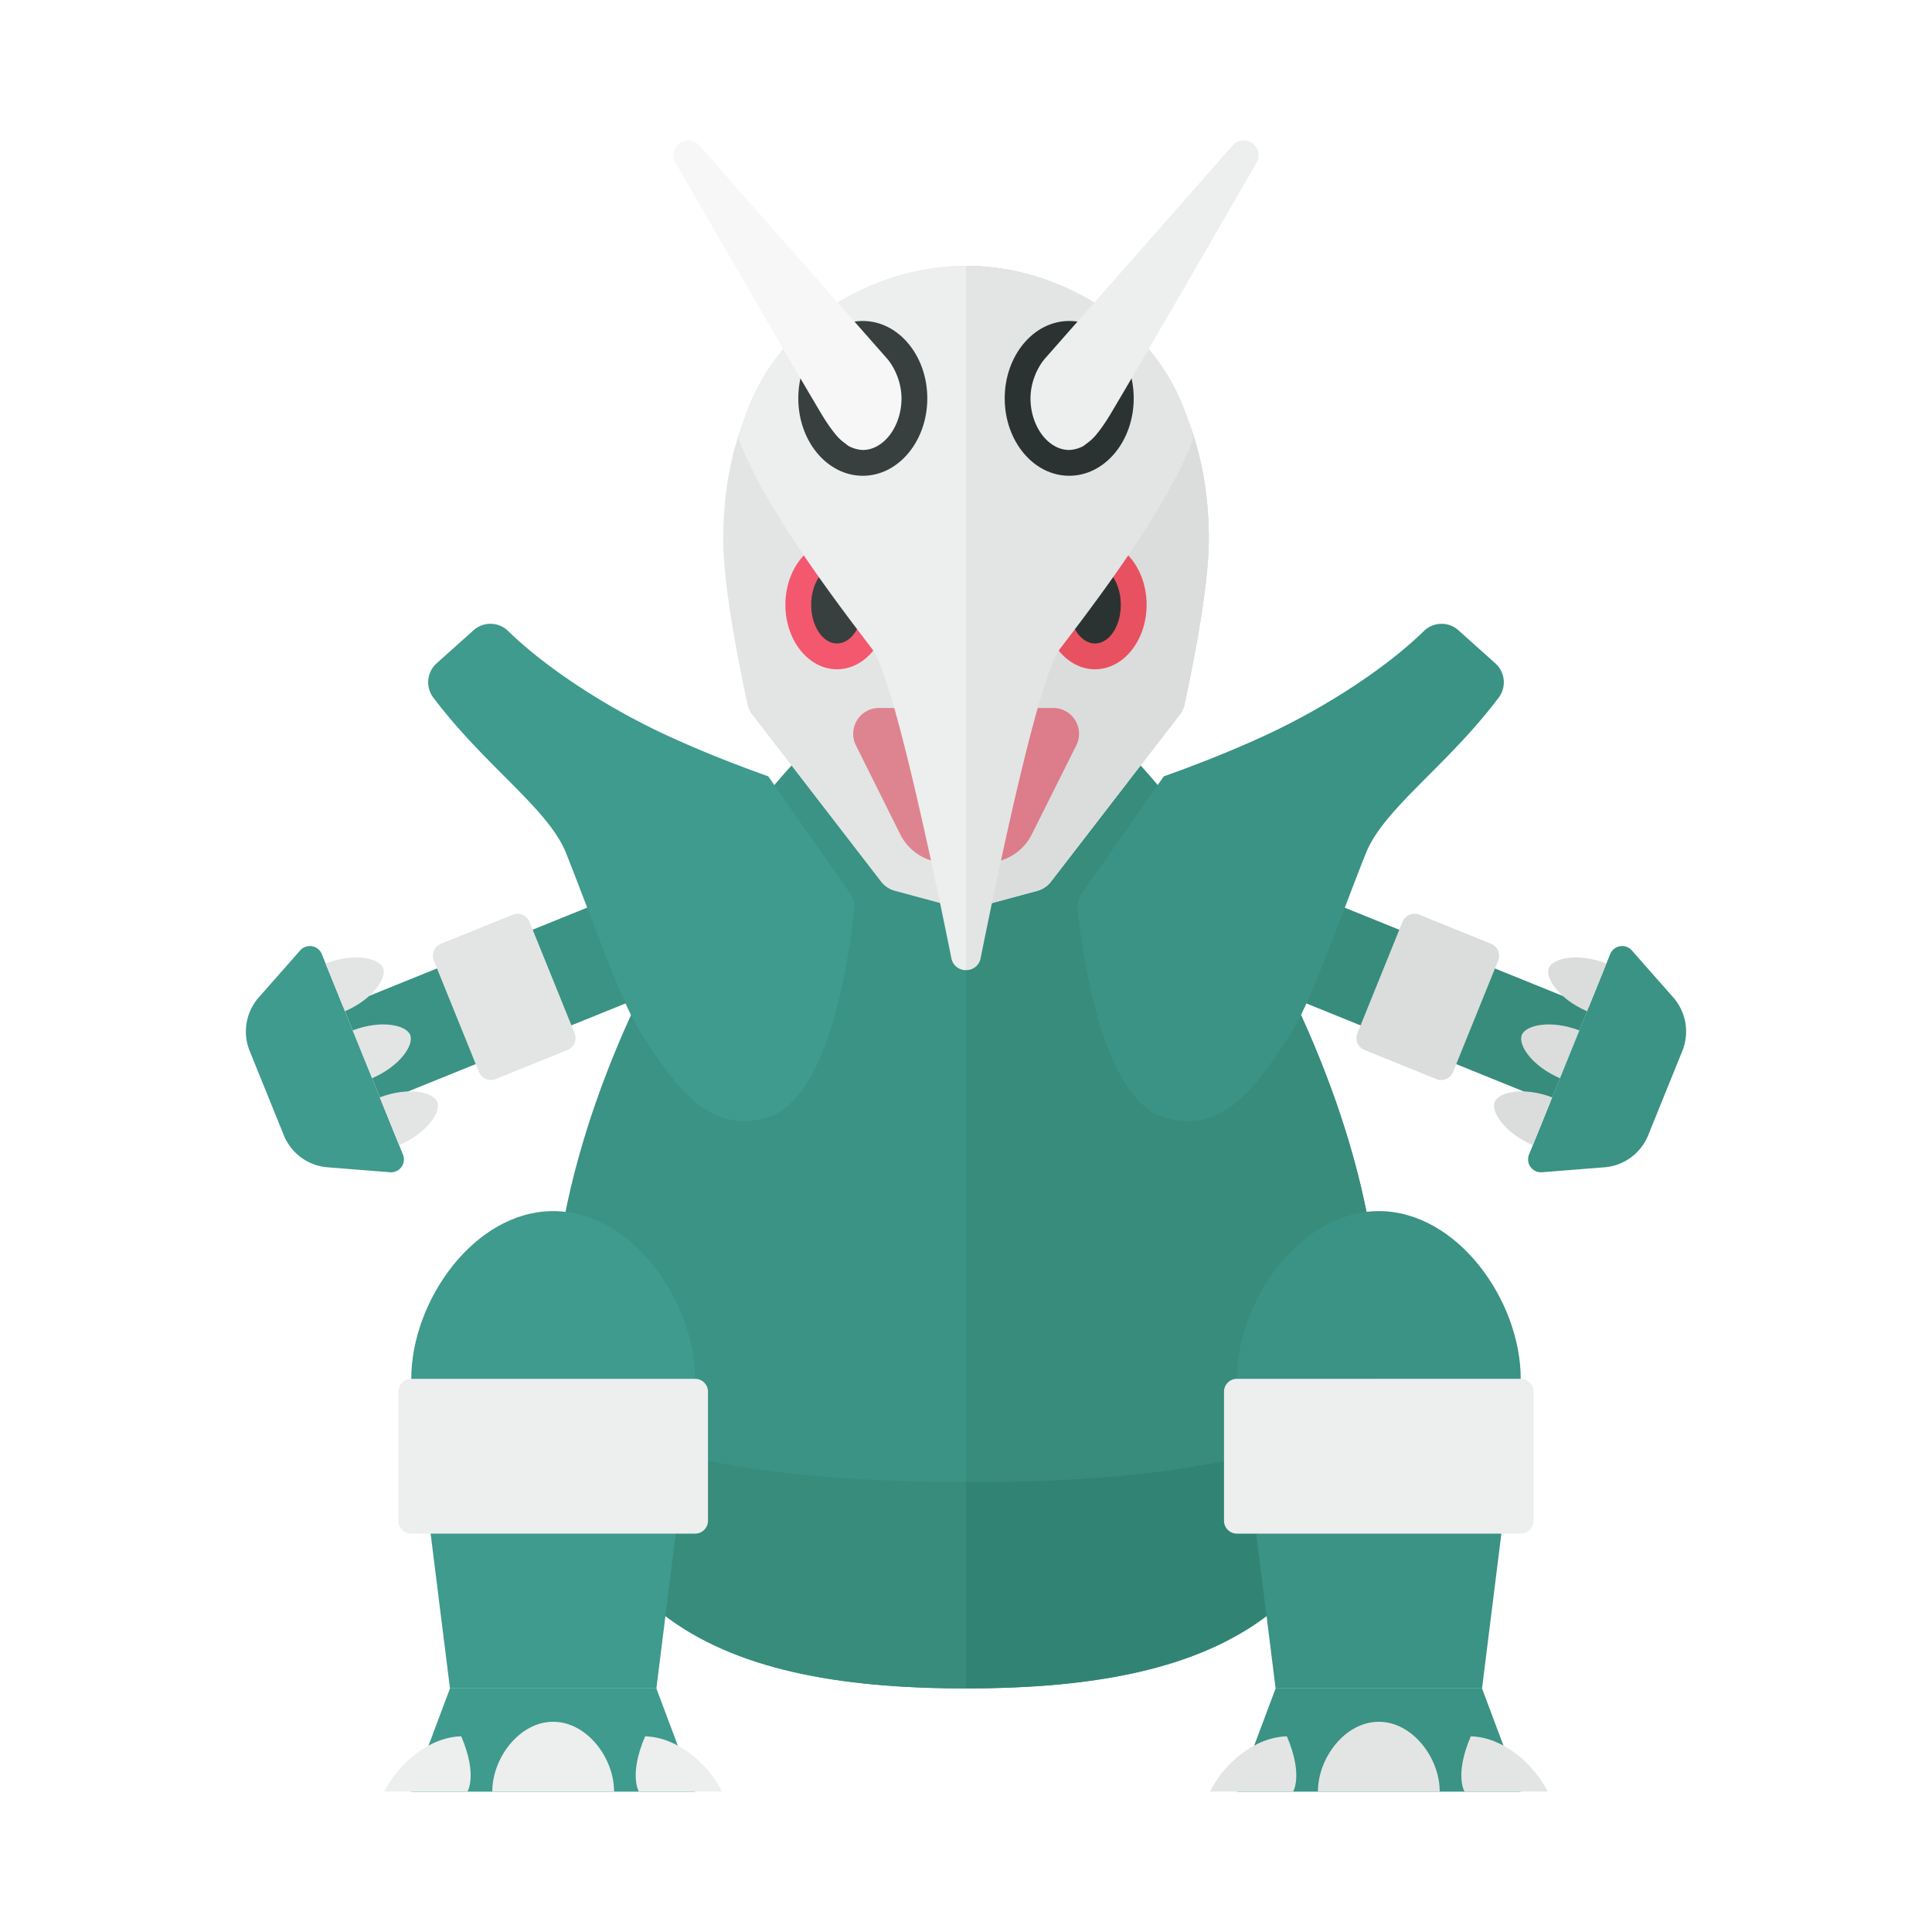 <svg xmlns="http://www.w3.org/2000/svg" width="100%" height="100%" viewBox="-2.72 -2.72 37.44 37.44"><path fill="#3A9384" d="M24 23c0 5.523-3.029 7-8 7s-8-1.477-8-7 5-13 8-13 8 7.477 8 13z"/><path fill="#378C7C" d="M16 26c-3.347 0-6.041-.37-7.897-1.43C8.652 28.801 11.541 30 16 30v-4z"/><path fill="#318474" d="M23.897 24.57C22.041 25.63 19.347 26 16 26v4c4.459 0 7.348-1.199 7.897-5.43z"/><path fill="#378C7C" d="M23.897 24.57c.063-.486.103-1.001.103-1.57 0-5.523-5-13-8-13v16c3.347 0 6.041-.37 7.897-1.43z"/><path fill="#3A9384" d="M3.928 16.784l7.624-3.087.75 1.854-7.624 3.087z"/><path fill="#E3E5E5" d="M6.887 18.191l1.39-.563a.25.25 0 00.138-.326l-.874-2.158a.25.25 0 00-.326-.138l-1.39.563a.25.25 0 00-.138.326l.874 2.158a.25.25 0 00.326.138z"/><path fill="#3E9B8D" d="M3.628 19.901l1.21.096a.25.25 0 00.251-.343l-1.573-3.885a.25.25 0 00-.419-.071l-.802.91c-.25.284-.319.685-.177 1.037l.662 1.635c.142.351.47.591.848.621z"/><path fill="#E3E5E5" d="M4.49 18.175c.549-.238.816-.648.739-.839-.077-.191-.555-.3-1.115-.088l.376.927zm-.525-1.298c.549-.238.816-.648.739-.839-.077-.191-.555-.3-1.115-.088l.376.927zm1.05 2.596c.549-.238.816-.648.739-.839-.077-.191-.555-.3-1.115-.088l.376.927z"/><path fill="#378C7C" d="M19.698 15.552l.75-1.853 7.625 3.087-.75 1.854z"/><path fill="#DADDDC" d="M25.113 18.191l-1.39-.563a.25.25 0 01-.138-.326l.874-2.158a.25.25 0 01.326-.138l1.39.563a.25.25 0 01.138.326l-.874 2.158a.25.25 0 01-.326.138z"/><path fill="#3A9384" d="M28.372 19.901l-1.21.096a.25.25 0 01-.251-.343l1.573-3.885a.25.25 0 01.419-.071l.802.91c.25.284.319.685.177 1.037l-.662 1.635a.999.999 0 01-.848.621z"/><path fill="#DADDDC" d="M27.51 18.175c-.549-.238-.816-.648-.739-.839.077-.191.555-.3 1.115-.088l-.376.927zm.525-1.298c-.549-.238-.816-.648-.739-.839.077-.191.555-.3 1.115-.088l-.376.927zm-1.05 2.596c-.549-.238-.816-.648-.739-.839.077-.191.555-.3 1.115-.088l-.376.927z"/><path fill="#3A9384" d="M26.329 10.791c-1.002 1.334-2.234 2.158-2.579 3.022-.558 1.398-1.078 2.956-1.535 3.626-.523.765-1.163 1.83-2.33 1.511-1.072-.293-1.528-2.38-1.722-4.022a.495.495 0 01.089-.345l1.581-2.258c.601-.214 1.286-.48 1.955-.789 1.233-.569 2.399-1.353 3.089-2.031a.49.49 0 01.671-.006l.708.634a.493.493 0 01.073.658z"/><path fill="#3E9B8D" d="M10.75 32h-5.5L6 30h4z"/><path fill="#EDEEEE" d="M9.18 31.997c0-.652-.528-1.351-1.18-1.351s-1.18.699-1.18 1.351h2.36z"/><path fill="#3E9B8D" d="M10.75 24h-5.5L6 30h4zm0 0c0-1.519-1.231-3.25-2.75-3.25S5.25 22.481 5.25 24h5.5z"/><path fill="#EDEEEE" d="M6.218 30.928c.321.748.122 1.069.122 1.069H4.728c.276-.55.872-1.054 1.49-1.069zm3.564 0c-.321.748-.122 1.069-.122 1.069h1.612c-.276-.55-.872-1.054-1.49-1.069z"/><path fill="#DADDDC" d="M16 2.433v12.482l1.379-.372a.506.506 0 00.266-.177l2.496-3.236a.47.47 0 00.091-.193c.099-.446.473-2.206.473-3.202 0-3.635-2.477-5.302-4.705-5.302z"/><path fill="#DADDDC" d="M16 2.433v12.482l1.379-.372a.506.506 0 00.266-.177l2.496-3.236a.47.47 0 00.091-.193c.099-.446.473-2.206.473-3.202 0-3.635-2.477-5.302-4.705-5.302z"/><path fill="#DADDDC" d="M20.705 7.735c0 .996-.374 2.755-.473 3.202a.49.49 0 01-.091.193l-2.496 3.236a.494.494 0 01-.266.177L16 14.916V2.433c2.228 0 4.705 1.667 4.705 5.302z"/><path fill="#3E9B8D" d="M5.744 10.132l.708-.634a.491.491 0 01.671.006c.691.678 1.857 1.462 3.089 2.031.67.309 1.355.575 1.955.789l1.581 2.258a.495.495 0 01.089.345c-.194 1.641-.65 3.729-1.722 4.022-1.167.319-1.807-.746-2.33-1.511-.458-.669-.978-2.228-1.535-3.626-.345-.863-1.577-1.687-2.579-3.022a.493.493 0 01.073-.658z"/><path fill="#E3E5E5" d="M16 2.433v12.482l-1.379-.372a.506.506 0 01-.266-.177l-2.496-3.236a.47.47 0 01-.091-.193c-.099-.446-.473-2.206-.473-3.202 0-3.635 2.477-5.302 4.705-5.302z"/><path fill="#DE8490" d="M16 11h-1.686a.5.5 0 00-.448.723l.858 1.723a1 1 0 00.895.554H16v-3z"/><ellipse cx="13.5" cy="9" fill="#F3586F" rx="1" ry="1.25"/><ellipse cx="13.5" cy="9" fill="#373F3F" rx=".5" ry=".75"/><path fill="#DD7C8A" d="M17.691 11H16v3h.382a.998.998 0 00.894-.553l.862-1.724a.5.5 0 00-.447-.723z"/><ellipse cx="18.5" cy="9" fill="#E85160" rx="1" ry="1.25"/><ellipse cx="18.5" cy="9" fill="#2B3332" rx=".5" ry=".75"/><path fill="#E3E5E5" d="M20.406 5.781c-.515 1.402-2.097 3.429-2.592 4.083-.386.511-1.125 3.968-1.53 5.982a.283.283 0 01-.284.234V2.433c1.75 0 3.875 1.067 4.406 3.348z"/><path fill="#EDEEEE" d="M16 2.433V16.08a.283.283 0 01-.284-.234c-.406-2.014-1.144-5.47-1.53-5.982-.494-.654-2.077-2.681-2.592-4.083C12.125 3.5 14.25 2.433 16 2.433z"/><path fill="#3A9384" d="M21.25 32h5.5L26 30h-4z"/><path fill="#E3E5E5" d="M22.82 31.997c0-.652.528-1.351 1.18-1.351s1.18.699 1.18 1.351h-2.36z"/><path fill="#3A9384" d="M21.25 24h5.5L26 30h-4z"/><path fill="#E3E5E5" d="M25.782 30.928c-.321.748-.122 1.069-.122 1.069h1.612c-.276-.55-.872-1.054-1.49-1.069zm-3.564 0c.321.748.122 1.069.122 1.069h-1.612c.276-.55.872-1.054 1.49-1.069z"/><path fill="#3A9384" d="M26.75 24c0-1.519-1.231-3.25-2.75-3.25s-2.75 1.731-2.75 3.25h5.5z"/><ellipse cx="14" cy="5" fill="#373F3F" rx="1.25" ry="1.5"/><ellipse cx="18" cy="5" fill="#2B3332" rx="1.25" ry="1.5"/><path fill="#F7F7F7" d="M14.472 4.231L10.823.088c-.237-.237-.62.054-.454.345 0 0 2.091 3.629 2.818 4.85.095.16.185.292.278.406l.024.03a.99.99 0 00.168.153c.026.018.048.04.075.055.08.041.167.069.268.073.407 0 .75-.458.75-1 0-.294-.121-.584-.278-.769z"/><path fill="#EDEEEE" d="M17.528 4.231L21.177.088c.237-.237.62.054.454.345 0 0-2.091 3.629-2.818 4.85-.095.16-.185.292-.278.406l-.024.03a.99.99 0 01-.168.153c-.026.018-.048.04-.075.055A.631.631 0 0118 6c-.407 0-.75-.458-.75-1 0-.294.121-.584.278-.769zM5.25 27h5.5a.25.25 0 00.25-.25v-2.5a.25.25 0 00-.25-.25h-5.5a.25.25 0 00-.25.25v2.5c0 .138.112.25.25.25zm16 0h5.5a.25.25 0 00.25-.25v-2.5a.25.25 0 00-.25-.25h-5.5a.25.25 0 00-.25.25v2.5c0 .138.112.25.25.25z"/></svg>